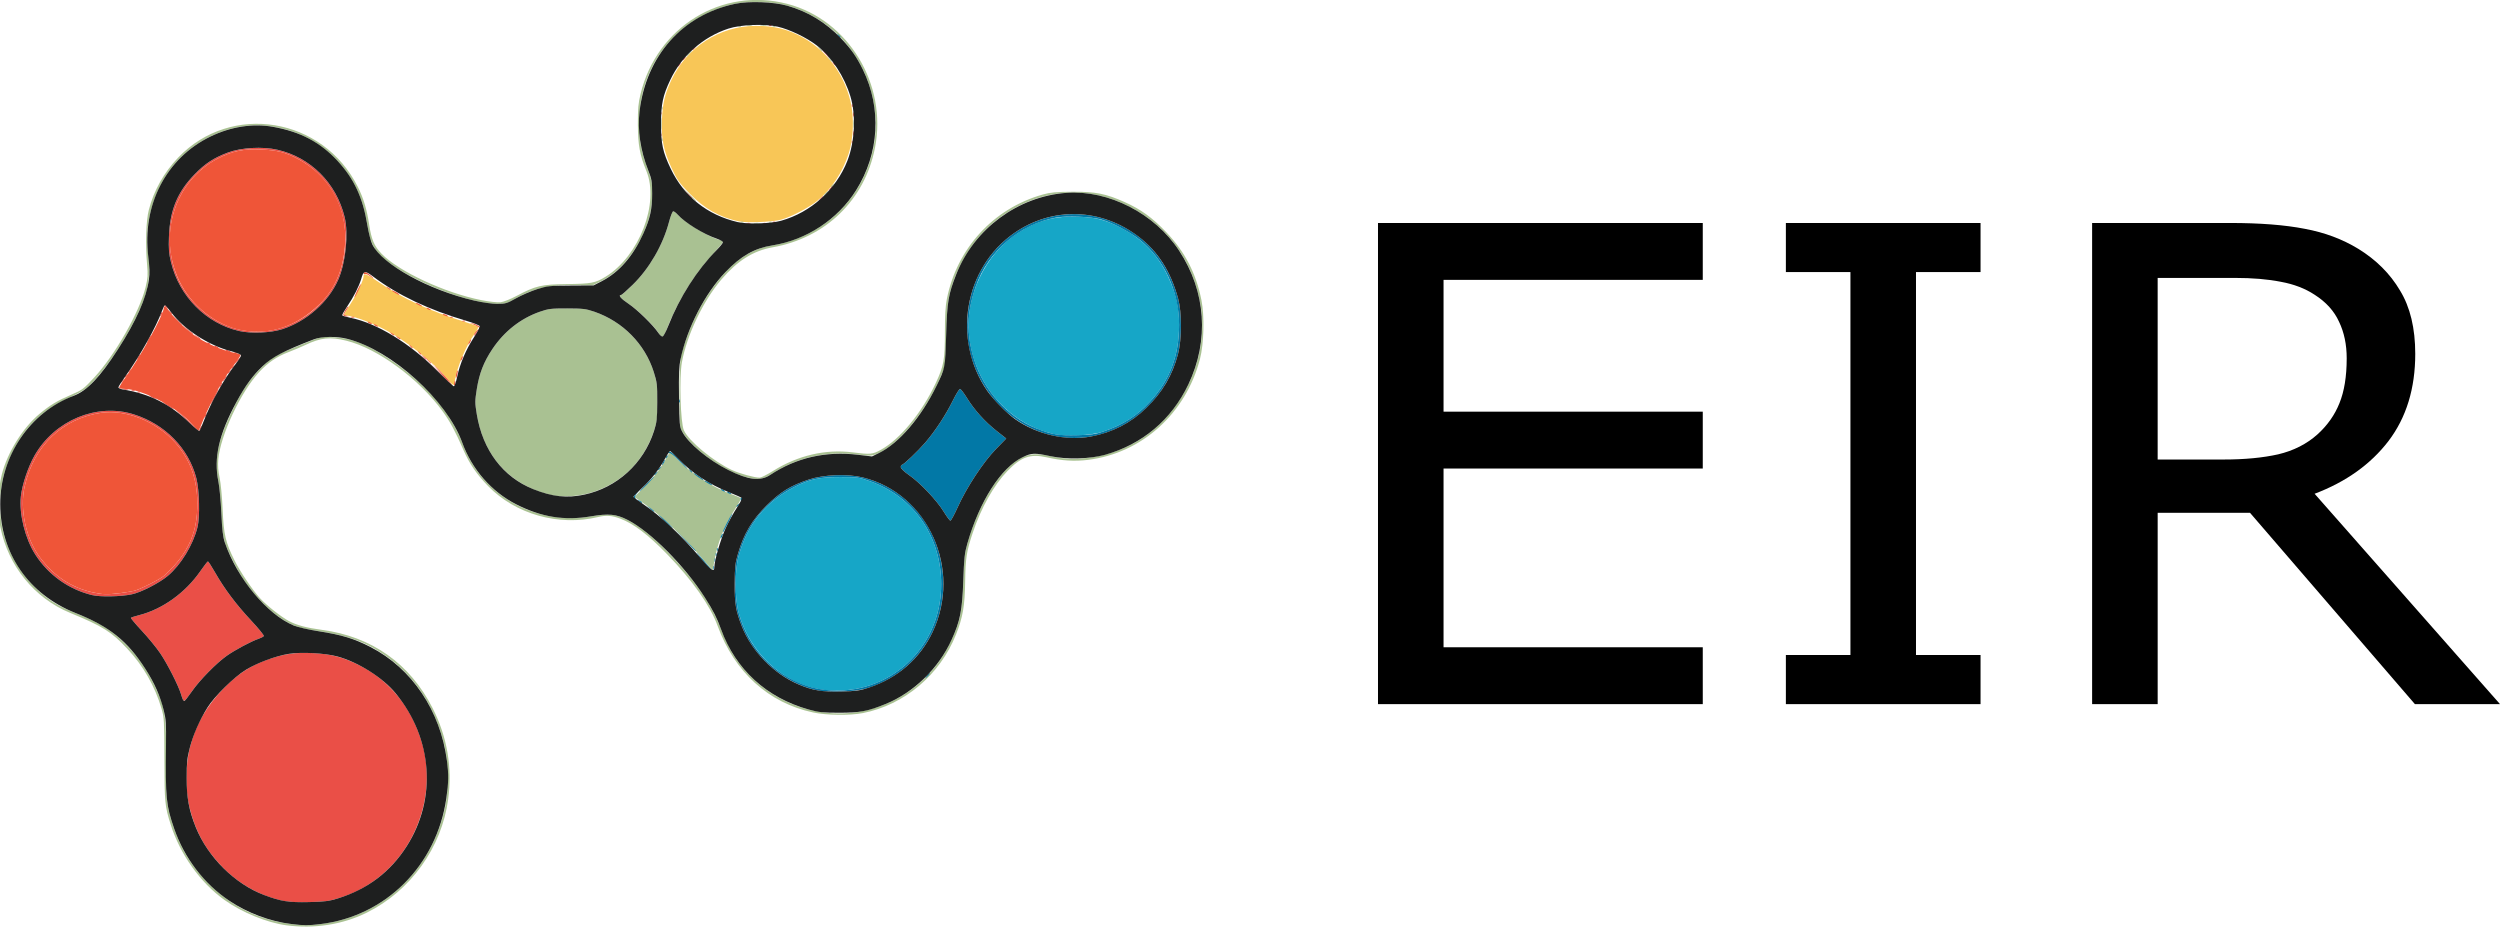 <?xml version="1.0" encoding="UTF-8" standalone="no"?>
<!-- Created with Inkscape (http://www.inkscape.org/) -->

<svg
   width="226.186mm"
   height="83.879mm"
   viewBox="0 0 226.186 83.879"
   version="1.1"
   id="svg1"
   xmlns:xlink="http://www.w3.org/1999/xlink"
   xmlns="http://www.w3.org/2000/svg"
   xmlns:svg="http://www.w3.org/2000/svg">
  <defs
     id="defs1" />
  <g
     id="layer5"
     transform="translate(-0.393,-1.06)"
     style="display:none">
    <rect
       style="fill:#ececec;fill-opacity:1;stroke:#ffffff;stroke-width:0.186;stroke-dasharray:none;stroke-opacity:1"
       id="rect2"
       width="225.047"
       height="83.357"
       x="1.221"
       y="1.466" />
  </g>
  <g
     id="layer1"
     transform="translate(-0.393,-1.06)">
    <g
       id="g30-0"
       transform="matrix(0.221,0,0,0.221,-303.177,-17.105)">
      <path
         style="fill:#f8c657"
         d="m 1556.702,237.21 c -5.252,-6.309 -16.375,-15.144 -24.804,-19.704 -4.961,-2.683 -11.824,-5.354 -15.308,-5.958 -1.173,-0.203 -2.134,-0.459 -2.134,-0.569 0,-0.11 1.339,-2.309 2.976,-4.888 2.576,-4.058 5.056,-9.409 5.056,-10.909 0,-1.334 1.431,-0.739 6.371,2.645 9.614,6.588 20.615,11.666 34.794,16.061 2.899,0.899 5.459,1.818 5.689,2.043 0.23,0.225 -0.409,1.53 -1.421,2.901 -3.34,4.526 -7.109,13.429 -8.065,19.051 -0.182,1.071 -0.475,1.947 -0.652,1.947 -0.176,-1.4e-4 -1.303,-1.18 -2.503,-2.622 z m 119.438,-64.38 c -8.098,-1.764 -14.07,-5.135 -20.185,-11.395 -4.329,-4.432 -5.103,-5.522 -7.38,-10.403 -3.323,-7.124 -4.312,-12.103 -3.962,-19.939 0.302,-6.747 1.187,-10.446 3.864,-16.152 6.3,-13.428 19.744,-22.086 34.402,-22.154 6.145,-0.029 10.402,0.732 15.223,2.721 11.984,4.944 20.751,15.427 23.75,28.401 1.481,6.406 1.154,15.216 -0.785,21.151 -2.532,7.75 -7.063,14.595 -12.746,19.258 -3.44,2.822 -10.767,6.652 -14.899,7.789 -3.543,0.974 -14.1,1.416 -17.281,0.723 z"
         id="path37-6" />
      <path
         style="fill:#a9c192"
         d="m 1490.84,461 c -7.904,-1.057 -18.205,-5.274 -25.327,-10.366 -9.89,-7.073 -18.121,-18.613 -22.014,-30.866 -2.396,-7.54 -2.533,-8.965 -2.581,-26.744 -0.043,-16.011 -0.104,-17.077 -1.191,-20.772 -2.7,-9.184 -7.394,-17.394 -13.998,-24.48 -6.459,-6.931 -10.037,-9.175 -23.355,-14.651 -14.667,-6.031 -25.411,-19.227 -28.594,-35.123 -1.256,-6.27 -1.014,-15.319 0.576,-21.556 2.289,-8.982 8.589,-19.109 15.434,-24.812 4.368,-3.639 7.299,-5.403 13.108,-7.888 4.365,-1.868 4.945,-2.304 9.304,-7.001 8.471,-9.129 18.566,-26.866 20.998,-36.895 0.933,-3.845 1.014,-5.05 0.628,-9.347 -0.75,-8.356 -0.444,-17.894 0.718,-22.395 2.043,-7.912 6.212,-15.34 12.008,-21.4 21.717,-22.702 59.229,-16.587 73.553,11.991 2.332,4.653 3.684,9.152 4.641,15.446 0.933,6.134 2.073,8.814 5.07,11.914 7.016,7.257 25.912,16.048 40.852,19.005 3.144,0.622 6.68,1.019 7.857,0.882 1.177,-0.137 4.129,-1.308 6.559,-2.601 7.826,-4.164 10.142,-4.711 20.52,-4.845 10.179,-0.132 11.771,-0.438 16.038,-3.082 13.719,-8.498 21.994,-30.054 16.592,-43.218 -2.717,-6.62 -3.454,-10.654 -3.487,-19.08 -0.025,-6.408 0.168,-8.607 1.089,-12.399 6.704,-27.603 33.357,-43.963 60.165,-36.928 24.917,6.538 40.95,32.909 35.825,58.924 -4.208,21.36 -20.161,36.86 -41.92,40.729 -7.945,1.413 -14.353,5.445 -20.973,13.196 -7.459,8.733 -14.086,22.619 -16.139,33.814 -1.138,6.205 -0.606,24.794 0.799,27.91 1.967,4.364 12.046,12.702 19.621,16.233 3.053,1.423 9.303,3.147 11.409,3.147 0.574,0 3.074,-1.266 5.556,-2.814 10.14,-6.323 21.447,-8.952 32.475,-7.548 7.244,0.922 8.158,0.838 11.61,-1.066 7.855,-4.331 16.727,-15.119 22.418,-27.26 3.315,-7.072 3.757,-9.511 3.757,-20.739 0,-6.815 0.236,-10.87 0.796,-13.686 4.143,-20.818 19.071,-37.088 39.276,-42.804 3.144,-0.889 5.378,-1.098 12.136,-1.135 9.52,-0.052 13.629,0.762 21.442,4.246 6.553,2.923 11.283,6.351 16.961,12.296 7.666,8.025 12.191,16.753 14.418,27.809 1.32,6.55 1.037,17.877 -0.603,24.147 -5.857,22.396 -23.815,38.551 -45.884,41.277 -5.534,0.683 -10.544,0.37 -16.88,-1.055 -6.713,-1.51 -10.425,-0.2 -16.12,5.69 -5.506,5.695 -10.684,14.935 -14.14,25.232 -2.522,7.516 -2.959,10.327 -3.097,19.946 -0.144,10.001 -0.938,14.595 -3.747,21.671 -6.558,16.522 -21.107,28.804 -38.112,32.172 -5.285,1.047 -14.91,0.927 -20.413,-0.254 -18.27,-3.921 -32.189,-16.557 -39.089,-35.487 -3.019,-8.282 -10.294,-18.607 -20.606,-29.247 -7.732,-7.978 -13.749,-12.554 -19.195,-14.599 -3.491,-1.311 -5.739,-1.478 -9.096,-0.677 -16.17,3.859 -33.809,-1.112 -45.076,-12.702 -4.704,-4.839 -7.609,-9.092 -10.07,-14.739 -3.397,-7.797 -5.419,-11.553 -8.517,-15.822 -9.672,-13.331 -26.57,-25.737 -39.386,-28.915 -6.715,-1.665 -10.498,-1.266 -16.876,1.779 -1.612,0.77 -4.669,2.061 -6.794,2.869 -4.832,1.838 -8.479,4.321 -12.079,8.225 -7.587,8.228 -15.828,25.834 -16.692,35.66 -0.226,2.573 -0.073,4.773 0.526,7.53 0.471,2.17 1.02,7.92 1.24,12.982 0.451,10.399 1.162,13.453 4.872,20.915 2.235,4.496 7.258,11.955 10.352,15.373 2.662,2.942 8.829,7.818 11.944,9.444 3.286,1.716 7.135,2.741 13.489,3.591 20.346,2.724 36.024,13.804 45.288,32.007 5.996,11.782 8.137,24.315 6.383,37.363 -2.664,19.811 -15.386,37.521 -33.347,46.421 -9.81,4.861 -21.478,6.692 -32.904,5.163 z m 13.828,-0.486 c 25.576,-2.995 45.831,-22.075 51.25,-48.276 1.386,-6.7 1.261,-17.95 -0.271,-24.407 -4.059,-17.11 -13.171,-30.368 -26.724,-38.886 -7.061,-4.438 -13.846,-6.704 -25.16,-8.404 -7.809,-1.174 -10.579,-2.141 -15.352,-5.363 -7.464,-5.038 -14.496,-13.399 -19.182,-22.805 -4.148,-8.328 -4.517,-9.813 -4.988,-20.092 -0.229,-4.998 -0.796,-10.957 -1.259,-13.242 -1.726,-8.506 -0.208,-16.477 5.318,-27.925 4.119,-8.533 7.027,-12.988 11.461,-17.558 5.258,-5.418 5.917,-5.783 22.145,-12.258 2.926,-1.167 3.781,-1.275 8.283,-1.046 7.884,0.402 14.676,3.214 24.764,10.251 13.739,9.585 23.598,21.346 28.198,33.64 7.826,20.915 29.807,33.267 52.383,29.437 7.529,-1.277 10.419,-0.954 15.51,1.734 5.381,2.841 11.324,7.834 18.534,15.569 9.392,10.077 15.393,19.038 19.022,28.402 1.071,2.763 2.754,6.517 3.741,8.343 10.47,19.368 33.37,30.11 54.632,25.627 16.158,-3.406 29.279,-13.962 36.201,-29.122 3.642,-7.976 4.352,-11.536 4.801,-24.07 0.344,-9.59 0.553,-11.469 1.733,-15.578 4.733,-16.484 13.44,-30.341 21.883,-34.828 3.333,-1.771 6.954,-1.948 12.627,-0.615 10.868,2.552 24.83,-0.026 35.538,-6.564 18.189,-11.105 28.75,-33.94 25.408,-54.939 -2.924,-18.369 -13.784,-33.234 -30.115,-41.219 -18.319,-8.957 -38.401,-6.399 -54.636,6.959 -8.626,7.097 -15.214,17.834 -18.053,29.423 -0.811,3.31 -1.089,6.688 -1.365,16.618 l -0.347,12.463 -1.609,3.905 c -6.124,14.867 -17.976,29.226 -26.822,32.496 -1.836,0.679 -2.843,0.704 -6.934,0.172 -12.824,-1.666 -24.906,0.91 -35.111,7.486 -4.251,2.739 -6.12,3.007 -11.328,1.622 -9.406,-2.5 -22.523,-12.003 -26.14,-18.938 -0.859,-1.647 -0.948,-3.061 -0.944,-15.06 0,-14.731 0.106,-15.405 3.793,-25.192 4.761,-12.636 13.534,-24.93 21.878,-30.66 3.904,-2.681 7.72,-4.219 12.254,-4.941 8.703,-1.385 17.471,-5.378 24.398,-11.112 12.707,-10.517 19.602,-27.525 17.732,-43.741 -2.376,-20.596 -15.799,-37.117 -34.988,-43.063 -6.371,-1.974 -17.068,-2.335 -23.338,-0.787 -23.026,5.685 -38.228,25.037 -38.198,48.625 0.01,7.241 0.771,11.381 3.445,18.707 1.698,4.653 1.891,5.682 1.897,10.114 0.01,5.886 -1.025,10.498 -3.678,16.42 -4.01,8.948 -10.185,15.965 -17.023,19.343 l -3.819,1.887 -6.73,-0.153 c -10.675,-0.243 -17.234,1.23 -24.858,5.584 -3.27,1.867 -4.049,2.099 -7.05,2.099 -13.017,0 -39.505,-10.961 -48.184,-19.939 -3.135,-3.243 -4.226,-5.811 -5.317,-12.509 -1.742,-10.703 -5.441,-18.688 -11.978,-25.857 -7.31,-8.016 -16.75,-12.89 -27.953,-14.432 -15.522,-2.137 -32.392,5.578 -41.698,19.068 -6.358,9.217 -9.61,22.048 -8.205,32.377 0.859,6.314 0.696,11.419 -0.511,16.012 -2.891,11.003 -15.181,31.161 -23.902,39.203 -1.15,1.06 -4.342,2.929 -7.186,4.205 -11.867,5.328 -19.405,12.783 -24.659,24.385 -5.77,12.741 -5.664,27.532 0.286,39.824 2.568,5.305 5.532,9.472 9.601,13.497 5.399,5.34 9.337,7.811 17.733,11.125 9.314,3.677 14.732,7.208 20.725,13.507 4.161,4.373 7.813,9.768 10.65,15.732 4.444,9.341 4.872,12.119 4.719,30.577 -0.137,16.475 0.102,18.57 3.154,27.608 3.06,9.063 7.636,16.35 14.599,23.246 10.561,10.46 23.399,15.961 39.044,16.731 0.966,0.048 3.79,-0.152 6.275,-0.443 z m 155.784,-150.406 c -6.164,-7.296 -16.516,-17.096 -22.206,-21.023 -2.509,-1.731 -4.661,-3.245 -4.782,-3.363 -0.121,-0.118 1.38,-1.725 3.335,-3.571 3.702,-3.495 7.786,-8.805 9.685,-12.591 0.609,-1.214 1.262,-2.207 1.451,-2.207 0.19,0 1.466,1.197 2.836,2.661 5.349,5.714 14.527,11.676 22.32,14.5 1.795,0.65 3.468,1.368 3.718,1.595 0.257,0.233 -0.643,2.059 -2.069,4.2 -4.469,6.707 -7.464,14.216 -8.709,21.834 -0.315,1.928 -0.646,3.505 -0.736,3.505 -0.09,0 -2.269,-2.493 -4.843,-5.54 z m -61.407,-25.306 c -16.629,-3.952 -27.38,-15.671 -30.231,-32.954 -0.785,-4.759 -0.785,-5.433 0,-10.395 1.016,-6.403 2.829,-11.056 6.375,-16.363 4.85,-7.257 11.563,-12.534 19.446,-15.285 3.515,-1.226 4.632,-1.361 11.184,-1.347 6.449,0.013 7.718,0.167 11.128,1.344 11.658,4.026 20.677,13.177 24.321,24.677 1.341,4.231 1.448,5.155 1.434,12.362 -0.014,7.352 -0.102,8.042 -1.557,12.29 -4.032,11.766 -12.516,20.296 -24.195,24.326 -5.657,1.952 -13.027,2.506 -17.907,1.346 z m 43.965,-66.558 c -2.055,-3.121 -8.332,-9.203 -12.03,-11.655 -3.161,-2.097 -4.452,-3.629 -3.059,-3.629 0.283,0 2.446,-1.919 4.808,-4.265 6.861,-6.814 12.313,-16.294 14.793,-25.725 0.62,-2.356 1.391,-4.284 1.714,-4.284 0.323,0 1.134,0.61 1.804,1.354 3.006,3.345 12.723,9.206 17.156,10.347 0.759,0.195 1.381,0.589 1.381,0.874 0,0.285 -2.153,2.861 -4.784,5.723 -7.187,7.819 -14.068,19.158 -18.282,30.127 -0.631,1.642 -1.403,2.984 -1.716,2.982 -0.313,-0.002 -1.116,-0.834 -1.784,-1.849 z m 39.249,-44.738 c 0.763,-0.119 1.893,-0.116 2.51,0.007 0.618,0.123 -0.01,0.221 -1.387,0.217 -1.381,-0.004 -1.886,-0.105 -1.123,-0.224 z m -5.247,-0.501 c 0.362,-0.15 0.795,-0.132 0.962,0.041 0.167,0.173 -0.13,0.295 -0.659,0.273 -0.585,-0.025 -0.704,-0.148 -0.303,-0.314 z m 11.546,0 c 0.362,-0.15 0.795,-0.132 0.962,0.041 0.167,0.173 -0.13,0.295 -0.659,0.273 -0.585,-0.025 -0.704,-0.148 -0.303,-0.314 z m -33.305,-11.719 -2.996,-3.246 3.138,3.1 c 1.726,1.705 3.138,3.165 3.138,3.246 0,0.384 -0.495,-0.085 -3.279,-3.1 z m 56.24,0.13 c 0.5,-0.571 1.022,-1.039 1.16,-1.039 0.138,0 -0.158,0.467 -0.658,1.039 -0.5,0.571 -1.022,1.039 -1.16,1.039 -0.138,0 0.158,-0.467 0.658,-1.039 z m 2.259,-2.793 c 0,-0.108 0.395,-0.517 0.878,-0.909 0.796,-0.646 0.814,-0.628 0.19,0.196 -0.656,0.865 -1.068,1.14 -1.068,0.713 z m -69.237,-19.321 c 0.024,-0.605 0.143,-0.728 0.303,-0.314 0.145,0.375 0.127,0.823 -0.04,0.995 -0.167,0.173 -0.285,-0.134 -0.264,-0.682 z m -0.373,-6.448 c 0,-2.142 0.089,-3.018 0.197,-1.947 0.108,1.071 0.108,2.824 0,3.895 -0.108,1.071 -0.197,0.195 -0.197,-1.947 z m 78.797,0 c 0,-1.571 0.094,-2.214 0.209,-1.428 0.115,0.785 0.115,2.071 0,2.856 -0.115,0.785 -0.209,0.143 -0.209,-1.428 z m -78.424,-6.534 c 0.024,-0.605 0.143,-0.728 0.303,-0.314 0.145,0.375 0.127,0.823 -0.04,0.995 -0.167,0.173 -0.285,-0.134 -0.264,-0.682 z m 68.436,-20.08 -0.956,-1.168 1.13,0.989 c 1.061,0.93 1.358,1.348 0.956,1.348 -0.095,0 -0.604,-0.526 -1.129,-1.168 z m -57.432,-2.207 c 0.648,-0.714 1.292,-1.298 1.43,-1.298 0.138,0 -0.28,0.584 -0.928,1.298 -0.648,0.714 -1.292,1.298 -1.43,1.298 -0.138,0 0.28,-0.584 0.928,-1.298 z m 53.416,-1.947 -0.956,-1.168 1.129,0.989 c 1.062,0.93 1.358,1.348 0.956,1.348 -0.095,0 -0.604,-0.526 -1.129,-1.168 z m -32.928,-9.053 c 0.362,-0.15 0.795,-0.132 0.962,0.041 0.167,0.173 -0.13,0.295 -0.659,0.273 -0.585,-0.025 -0.704,-0.148 -0.303,-0.314 z m 14.056,0 c 0.362,-0.15 0.795,-0.132 0.962,0.041 0.167,0.173 -0.13,0.295 -0.659,0.273 -0.585,-0.025 -0.704,-0.148 -0.303,-0.314 z m -10.568,-0.532 c 0.625,-0.124 1.528,-0.119 2.008,0.01 0.48,0.13 -0.031,0.232 -1.135,0.226 -1.105,-0.006 -1.497,-0.112 -0.873,-0.236 z m 5.516,7.93e-4 c 0.621,-0.124 1.638,-0.124 2.259,0 0.621,0.124 0.113,0.225 -1.129,0.225 -1.242,0 -1.751,-0.101 -1.129,-0.225 z"
         id="path36-4" />
      <path
         style="fill:#16a6c7"
         d="m 1709.354,364.405 c -15.645,-2.696 -28.86,-15.126 -33.342,-31.36 -1.621,-5.873 -1.635,-17.342 -0.027,-23.19 3.537,-12.866 10.985,-22.161 22.562,-28.155 6.41,-3.32 10.385,-4.199 18.971,-4.197 7.201,0.002 7.738,0.076 12.299,1.704 17.904,6.389 29.116,22.648 29.116,42.222 0,21.181 -14.202,38.736 -34.568,42.73 -4.498,0.882 -10.729,0.984 -15.011,0.246 z m 95.436,-104.576 c -8.672,-2.057 -16.213,-6.493 -22.368,-13.157 -6.577,-7.121 -10.783,-16.325 -12.005,-26.27 -2.018,-16.428 6.295,-34.144 20.203,-43.056 7.703,-4.936 15.335,-6.909 24.863,-6.43 7.096,0.357 10.464,1.228 16.493,4.265 9.22,4.645 15.589,11.145 19.838,20.249 3.287,7.042 4.51,12.411 4.51,19.798 0,12.555 -3.836,22.666 -11.918,31.417 -5.44,5.891 -11.043,9.465 -19.207,12.254 -4.744,1.621 -15.44,2.108 -20.408,0.929 z"
         id="path35-7" />
      <path
         style="fill:#ea4f47"
         d="m 1489.356,450.955 c -9.385,-2.051 -17.834,-6.767 -24.663,-13.765 -7.022,-7.196 -11.19,-14.801 -13.588,-24.792 -1.636,-6.816 -1.543,-17.265 0.213,-24.063 2.44,-9.445 6.8,-17.088 13.916,-24.391 5.694,-5.844 10.878,-9.229 17.967,-11.732 6.641,-2.345 11.189,-2.998 18.455,-2.651 7.515,0.359 12.482,1.663 19.145,5.025 12.724,6.421 21.708,17.765 25.821,32.607 5.678,20.489 -2.835,43.871 -20.368,55.944 -4.698,3.235 -8.412,5.014 -14.307,6.852 -3.58,1.116 -5.48,1.359 -11.797,1.505 -5.072,0.117 -8.595,-0.059 -10.793,-0.539 z m -40.818,-82.208 c -0.118,-0.214 -0.502,-1.324 -0.853,-2.467 -1.106,-3.601 -5.53,-12.3 -8.451,-16.618 -1.546,-2.285 -4.943,-6.435 -7.548,-9.222 -2.606,-2.787 -4.619,-5.19 -4.474,-5.34 0.145,-0.15 1.706,-0.644 3.468,-1.098 9.507,-2.447 18.849,-9.177 24.939,-17.965 1.534,-2.214 2.938,-4.025 3.121,-4.025 0.183,0 1.515,2.068 2.962,4.596 3.862,6.749 8.626,13.089 14.771,19.656 2.994,3.2 5.307,6.045 5.14,6.324 -0.166,0.278 -1.146,0.789 -2.178,1.135 -2.861,0.96 -9.553,4.531 -12.919,6.894 -4.259,2.99 -11.172,10.038 -14.34,14.621 -2.609,3.774 -3.184,4.329 -3.638,3.507 z m -37.244,-42.935 c -9.526,-2.317 -17.868,-8.266 -23.179,-16.53 -4.232,-6.585 -6.748,-16.7 -5.956,-23.942 0.514,-4.697 2.961,-12.009 5.541,-16.557 8.239,-14.523 25.658,-21.759 40.768,-16.938 12.793,4.082 22.365,13.884 25.542,26.155 1.249,4.825 1.511,15.845 0.474,19.993 -1.825,7.302 -6.848,15.526 -12.214,19.995 -3.49,2.907 -10.919,6.713 -14.643,7.503 -4.603,0.976 -12.966,1.14 -16.332,0.322 z m 11.81,-0.834 c 2.34,-0.296 5.045,-0.783 6.011,-1.082 2.632,-0.816 10.12,-4.635 11.506,-5.868 8.617,-7.668 12.842,-15.506 13.601,-25.228 1.001,-12.817 -2.221,-22.669 -10.02,-30.639 -7.793,-7.963 -19.505,-12.368 -29.16,-10.967 -15.951,2.316 -27.627,13.559 -31.342,30.181 -2.087,9.338 0.565,21.491 6.356,29.124 5.844,7.703 12.716,12.23 21.588,14.223 3.95,0.887 6.086,0.935 11.46,0.256 z m 32.156,-66.971 c 0.732,-1.59 0.964,-1.884 0.964,-1.224 0,0.279 -0.351,0.96 -0.781,1.515 -0.736,0.95 -0.747,0.934 -0.183,-0.29 z m -3.805,-2.484 c -1.381,-1.354 -3.414,-3.239 -4.518,-4.188 -1.738,-1.494 -1.776,-1.566 -0.282,-0.537 1.742,1.199 8.026,7.167 7.561,7.18 -0.138,0.004 -1.381,-1.101 -2.761,-2.455 z m 5.788,-2.449 c 0,-0.286 0.219,-0.87 0.487,-1.298 0.268,-0.428 0.487,-0.545 0.487,-0.26 0,0.286 -0.219,0.87 -0.487,1.298 -0.268,0.428 -0.487,0.545 -0.487,0.26 z m -14.704,-4.608 c -2.411,-1.534 -3.085,-2.258 -1.125,-1.21 1.573,0.842 3.696,2.409 3.263,2.41 -0.138,1.7e-4 -1.1,-0.54 -2.138,-1.2 z m 18.704,-3.96 c 0.836,-1.714 1.633,-3.116 1.772,-3.116 0.138,0 -0.433,1.402 -1.27,3.116 -0.836,1.714 -1.633,3.116 -1.772,3.116 -0.138,0 0.433,-1.402 1.27,-3.116 z m -25.602,0.26 c -0.69,-0.408 -1.029,-0.742 -0.753,-0.742 0.276,0 1.067,0.334 1.757,0.742 0.69,0.408 1.029,0.742 0.753,0.742 -0.276,0 -1.067,-0.334 -1.757,-0.742 z m -5.616,-2.172 c 0.362,-0.15 0.795,-0.132 0.962,0.041 0.167,0.173 -0.13,0.295 -0.659,0.273 -0.585,-0.025 -0.704,-0.148 -0.303,-0.314 z m -2.541,-0.508 c 0.345,-0.144 0.91,-0.144 1.255,0 0.345,0.144 0.063,0.262 -0.627,0.262 -0.69,0 -0.973,-0.118 -0.627,-0.262 z m -3.263,-0.533 c 0.483,-0.131 1.274,-0.131 1.757,0 0.483,0.131 0.088,0.237 -0.878,0.237 -0.966,0 -1.362,-0.107 -0.879,-0.237 z m 39.533,-1.719 c 0.296,-0.571 0.65,-1.039 0.788,-1.039 0.138,0 0.01,0.467 -0.286,1.039 -0.295,0.571 -0.65,1.039 -0.788,1.039 -0.138,0 -0.01,-0.467 0.286,-1.039 z m -40.663,-1.235 c 0,-0.108 0.395,-0.517 0.878,-0.909 0.796,-0.646 0.814,-0.628 0.19,0.196 -0.656,0.865 -1.068,1.14 -1.068,0.713 z m 42.154,-1.333 c 0.287,-0.555 0.77,-1.168 1.074,-1.362 0.303,-0.194 0.163,0.26 -0.311,1.01 -1.005,1.586 -1.525,1.827 -0.762,0.353 z m 88.104,-2.755 -3.501,-3.765 3.639,3.621 c 2.002,1.992 3.64,3.686 3.64,3.765 0,0.381 -0.527,-0.124 -3.779,-3.621 z m -128.751,2.011 c 0,-0.108 0.395,-0.517 0.879,-0.909 0.796,-0.646 0.814,-0.628 0.19,0.196 -0.656,0.865 -1.068,1.14 -1.068,0.713 z m 42.169,-1.558 c 0,-0.108 0.395,-0.517 0.878,-0.909 0.796,-0.646 0.814,-0.628 0.19,0.196 -0.656,0.865 -1.068,1.14 -1.068,0.713 z m -40.663,-0.519 c 0,-0.108 0.395,-0.517 0.878,-0.909 0.796,-0.646 0.814,-0.628 0.19,0.196 -0.656,0.865 -1.068,1.14 -1.068,0.713 z m 42.169,-1.558 c 0,-0.108 0.395,-0.517 0.878,-0.909 0.796,-0.646 0.814,-0.628 0.19,0.196 -0.656,0.865 -1.068,1.14 -1.068,0.713 z m 2.51,-3.179 c 0.648,-0.714 1.292,-1.298 1.43,-1.298 0.138,0 -0.28,0.584 -0.928,1.298 -0.648,0.714 -1.292,1.298 -1.43,1.298 -0.138,0 0.28,-0.584 0.928,-1.298 z m -40.663,-1.298 c 0.295,-0.571 0.65,-1.039 0.788,-1.039 0.138,0 0.01,0.467 -0.286,1.039 -0.295,0.571 -0.65,1.039 -0.788,1.039 -0.138,0 -0.01,-0.467 0.286,-1.039 z m 116.669,-0.13 -0.956,-1.168 1.129,0.989 c 0.621,0.544 1.13,1.07 1.13,1.168 0,0.416 -0.404,0.109 -1.303,-0.989 z m -77.104,-1.783 c 0.362,-0.15 0.795,-0.132 0.962,0.041 0.167,0.173 -0.13,0.295 -0.659,0.273 -0.585,-0.025 -0.704,-0.148 -0.303,-0.314 z m -3.42,-0.684 c -0.918,-0.613 -0.125,-0.613 1.255,0 0.662,0.294 0.748,0.456 0.251,0.475 -0.414,0.016 -1.092,-0.198 -1.506,-0.475 z m -4.518,-1.558 c -0.414,-0.277 -0.527,-0.503 -0.251,-0.503 0.276,0 0.841,0.227 1.255,0.503 0.414,0.277 0.527,0.503 0.251,0.503 -0.276,0 -0.841,-0.227 -1.255,-0.503 z m -3.26,-1.552 c -0.176,-0.294 0.026,-0.381 0.472,-0.204 0.87,0.345 1.029,0.717 0.307,0.717 -0.26,0 -0.61,-0.231 -0.779,-0.513 z m -24.1,-1.564 c 0.428,-0.857 0.892,-1.558 1.03,-1.558 0.138,0 -0.099,0.701 -0.528,1.558 -0.428,0.857 -0.892,1.558 -1.03,1.558 -0.138,0 0.099,-0.701 0.528,-1.558 z m 19.759,-1.069 -1.185,-1.069 1.381,0.869 c 0.759,0.478 1.381,0.959 1.381,1.069 0,0.405 -0.419,0.174 -1.576,-0.869 z m 113.523,-0.685 c 0,-0.108 0.395,-0.517 0.878,-0.909 0.796,-0.646 0.814,-0.628 0.19,0.196 -0.656,0.865 -1.068,1.14 -1.068,0.713 z m -117.26,-2.178 -1.966,-1.855 2.134,1.682 c 1.95,1.537 2.425,2.028 1.966,2.028 -0.092,0 -1.052,-0.835 -2.134,-1.855 z m 21.126,0.51 c -13.575,-3.13 -24.545,-14.213 -27.925,-28.215 -0.878,-3.637 -1.016,-5.431 -0.818,-10.646 0.403,-10.623 3.469,-18.036 10.433,-25.222 4.335,-4.474 7.893,-6.808 13.709,-8.996 5.412,-2.036 14.172,-2.527 20.249,-1.136 13.586,3.11 24.088,13.608 27.515,27.504 1.677,6.801 0.459,18.789 -2.613,25.726 -4.066,9.181 -12.985,17.043 -22.98,20.256 -4.687,1.507 -12.746,1.841 -17.57,0.729 z m 13.934,-0.432 c 11.879,-2.351 22.749,-11.502 26.881,-22.63 7.013,-18.887 -0.067,-38.709 -16.971,-47.516 -5.013,-2.612 -8.215,-3.421 -14.808,-3.741 -7.124,-0.346 -11.961,0.664 -17.875,3.734 -11.996,6.228 -19.494,18.837 -19.517,32.819 -0.016,10.07 3.2,18.749 9.556,25.79 8.807,9.755 20.657,13.934 32.734,11.544 z m -39.56,-4.065 -1.984,-2.207 2.134,2.053 c 1.984,1.909 2.364,2.361 1.984,2.361 -0.082,0 -1.042,-0.993 -2.134,-2.207 z m -6.738,-1.688 c 0,-0.286 0.219,-0.87 0.487,-1.298 0.268,-0.428 0.487,-0.545 0.487,-0.26 0,0.286 -0.219,0.87 -0.487,1.298 -0.268,0.428 -0.487,0.545 -0.487,0.26 z m 3.937,-1.688 c -0.624,-0.824 -0.607,-0.842 0.19,-0.196 0.836,0.678 1.102,1.105 0.689,1.105 -0.104,0 -0.5,-0.409 -0.879,-0.909 z m -1.663,-1.964 c -0.536,-0.419 -0.733,-0.762 -0.438,-0.762 0.295,0 0.818,0.351 1.161,0.779 0.782,0.974 0.536,0.969 -0.724,-0.017 z m 237.805,-34.357 c 0.488,-0.132 1.166,-0.123 1.506,0.019 0.34,0.142 -0.06,0.25 -0.888,0.239 -0.828,-0.011 -1.106,-0.127 -0.618,-0.259 z m 6.768,0.016 c 0.345,-0.144 0.91,-0.144 1.255,0 0.345,0.144 0.063,0.262 -0.627,0.262 -0.69,0 -0.973,-0.118 -0.627,-0.262 z m 4.048,-0.53 c 0.362,-0.15 0.795,-0.132 0.962,0.041 0.167,0.173 -0.13,0.295 -0.659,0.273 -0.585,-0.025 -0.704,-0.148 -0.303,-0.314 z m 19.421,-9.512 c 0.5,-0.571 1.022,-1.039 1.16,-1.039 0.138,0 -0.158,0.467 -0.658,1.039 -0.5,0.571 -1.022,1.039 -1.16,1.039 -0.138,0 0.158,-0.467 0.658,-1.039 z m -54.248,-1.688 -1.474,-1.688 1.632,1.525 c 0.897,0.839 1.631,1.598 1.631,1.688 0,0.401 -0.414,0.048 -1.789,-1.525 z m 58.264,-2.467 c 0.5,-0.571 1.022,-1.039 1.16,-1.039 0.138,0 -0.158,0.467 -0.658,1.039 -0.5,0.571 -1.022,1.039 -1.16,1.039 -0.138,0 0.158,-0.467 0.658,-1.039 z m 8.825,-18.998 c 0.024,-0.605 0.143,-0.728 0.303,-0.314 0.145,0.375 0.127,0.823 -0.04,0.995 -0.167,0.173 -0.285,-0.134 -0.264,-0.682 z m -78.313,-3.116 c 0.024,-0.605 0.143,-0.728 0.303,-0.314 0.145,0.375 0.127,0.823 -0.04,0.995 -0.167,0.173 -0.285,-0.134 -0.264,-0.682 z m 78.873,-0.476 c 0.01,-0.857 0.123,-1.145 0.25,-0.639 0.127,0.505 0.119,1.206 -0.019,1.558 -0.138,0.352 -0.242,-0.062 -0.232,-0.919 z m 0,-7.789 c 0.01,-0.857 0.123,-1.145 0.25,-0.639 0.127,0.505 0.119,1.206 -0.019,1.558 -0.138,0.352 -0.242,-0.062 -0.232,-0.919 z m -78.873,-0.563 c 0.024,-0.605 0.143,-0.728 0.303,-0.314 0.145,0.375 0.127,0.823 -0.04,0.995 -0.167,0.173 -0.285,-0.134 -0.264,-0.682 z m 78.313,-3.116 c 0.024,-0.605 0.143,-0.728 0.303,-0.314 0.145,0.375 0.127,0.823 -0.04,0.995 -0.167,0.173 -0.285,-0.134 -0.264,-0.682 z m -71.325,-15.991 c 0,-0.108 0.395,-0.517 0.878,-0.909 0.796,-0.646 0.814,-0.628 0.19,0.196 -0.656,0.865 -1.068,1.14 -1.068,0.713 z m 63.691,-1.232 c -0.624,-0.824 -0.607,-0.842 0.19,-0.196 0.836,0.678 1.102,1.105 0.689,1.105 -0.104,0 -0.5,-0.409 -0.879,-0.909 z m -61.683,-1.364 c 0,-0.108 0.395,-0.517 0.878,-0.909 0.796,-0.646 0.814,-0.628 0.19,0.196 -0.656,0.865 -1.068,1.14 -1.068,0.713 z m 58.206,-2.79 -1.73,-1.947 1.883,1.79 c 1.752,1.666 2.113,2.105 1.73,2.105 -0.084,0 -0.931,-0.876 -1.883,-1.947 z m -54.19,-1.364 c 0,-0.108 0.395,-0.517 0.878,-0.909 0.796,-0.646 0.814,-0.628 0.19,0.196 -0.656,0.865 -1.068,1.14 -1.068,0.713 z m 31.532,-10.025 c 0.362,-0.15 0.795,-0.132 0.962,0.041 0.167,0.173 -0.13,0.295 -0.659,0.273 -0.585,-0.025 -0.704,-0.148 -0.303,-0.314 z"
         id="path34-8" />
      <path
         style="fill:#ef5538"
         d="m 1411.644,324.722 c -8.872,-1.993 -15.744,-6.52 -21.588,-14.223 -5.791,-7.633 -8.443,-19.786 -6.356,-29.124 3.715,-16.622 15.391,-27.866 31.342,-30.181 9.654,-1.401 21.367,3.004 29.16,10.967 7.798,7.969 11.021,17.822 10.02,30.639 -0.759,9.722 -4.985,17.56 -13.601,25.228 -1.385,1.233 -8.873,5.052 -11.506,5.868 -2.202,0.683 -9.601,1.633 -12.286,1.578 -1.112,-0.023 -3.445,-0.361 -5.185,-0.752 z m 40.848,-68.612 c -5.995,-7.037 -20.712,-14.721 -28.197,-14.721 -0.906,0 -1.755,-0.18 -1.886,-0.4 -0.132,-0.22 1.114,-2.265 2.768,-4.544 5.731,-7.895 15.484,-25.6 15.484,-28.108 0,-1.325 0.92,-0.699 2.736,1.858 1.722,2.427 5.4,5.955 9.338,8.958 4.109,3.133 12.166,6.689 16.947,7.48 1.169,0.193 2.241,0.544 2.381,0.78 0.141,0.235 -0.895,1.899 -2.302,3.697 -1.407,1.798 -3.454,4.671 -4.548,6.384 -2.284,3.576 -7.29,13.647 -8.97,18.046 -0.627,1.642 -1.284,2.964 -1.459,2.937 -0.175,-0.027 -1.207,-1.092 -2.292,-2.367 z m 107.056,-17.149 c 0.214,-1.087 0.34,-1.217 0.487,-0.504 0.109,0.53 -0.022,1.191 -0.289,1.467 -0.314,0.325 -0.384,-0.016 -0.198,-0.964 z m -5.154,-3.706 c -3.614,-4.091 -3.693,-4.221 -0.84,-1.397 2.67,2.644 5.527,6.047 4.987,5.94 -0.088,-0.017 -1.954,-2.062 -4.146,-4.544 z m 5.829,1.2 c -0.01,-0.571 0.179,-1.506 0.417,-2.077 0.55,-1.323 0.55,0.042 0,1.818 -0.323,1.044 -0.405,1.095 -0.417,0.26 z m -11.914,-7.14 -1.474,-1.688 1.632,1.525 c 0.897,0.839 1.631,1.598 1.631,1.688 0,0.401 -0.414,0.048 -1.789,-1.525 z m 13.852,0.389 c 0,-0.286 0.219,-0.87 0.487,-1.298 0.268,-0.428 0.487,-0.545 0.487,-0.26 0,0.286 -0.219,0.87 -0.487,1.298 -0.268,0.428 -0.487,0.545 -0.487,0.26 z m -17.148,-3.246 c -0.624,-0.824 -0.607,-0.842 0.19,-0.196 0.483,0.392 0.878,0.801 0.878,0.909 0,0.427 -0.412,0.152 -1.068,-0.713 z m -3.514,-2.596 c -0.624,-0.824 -0.607,-0.842 0.19,-0.196 0.836,0.678 1.102,1.105 0.689,1.105 -0.104,0 -0.499,-0.409 -0.878,-0.909 z m 24.16,-1.688 c 0.295,-0.571 0.65,-1.039 0.788,-1.039 0.138,0 0.01,0.467 -0.286,1.039 -0.296,0.571 -0.65,1.039 -0.788,1.039 -0.138,0 -0.01,-0.467 0.286,-1.039 z m -29.397,-1.846 c -0.936,-0.776 -0.93,-0.785 0.155,-0.241 0.621,0.311 1.129,0.675 1.129,0.808 0,0.397 -0.26,0.283 -1.284,-0.566 z m -2.51,-1.558 c -0.936,-0.776 -0.93,-0.785 0.155,-0.241 0.621,0.311 1.129,0.675 1.129,0.808 0,0.397 -0.26,0.283 -1.285,-0.566 z m 34.668,-0.75 c 0.5,-0.571 1.022,-1.039 1.16,-1.039 0.138,0 -0.158,0.467 -0.658,1.039 -0.5,0.571 -1.022,1.039 -1.16,1.039 -0.138,0 0.158,-0.467 0.658,-1.039 z m -95.515,-0.577 c -10.621,-1.83 -21.054,-10.017 -25.978,-20.385 -8.816,-18.565 -1.79,-40.815 15.768,-49.929 5.913,-3.07 10.75,-4.08 17.875,-3.734 6.594,0.321 9.796,1.13 14.808,3.741 12.201,6.357 19.579,18.431 19.579,32.042 0,11.381 -3.575,20.81 -10.42,27.483 -9.369,9.134 -20.055,12.777 -31.631,10.782 z m 96.567,-1.37 c -0.204,-0.214 -1.089,-0.684 -1.966,-1.043 l -1.595,-0.654 1.506,0.299 c 1.254,0.249 3.58,1.788 2.701,1.788 -0.151,0 -0.442,-0.175 -0.646,-0.389 z m -42.467,-0.649 c -0.414,-0.277 -0.527,-0.503 -0.251,-0.503 0.276,0 0.841,0.227 1.255,0.503 0.414,0.277 0.527,0.503 0.251,0.503 -0.276,0 -0.841,-0.227 -1.255,-0.503 z m -2.51,-1.039 c -0.414,-0.277 -0.527,-0.503 -0.251,-0.503 0.276,0 0.841,0.227 1.255,0.503 0.414,0.277 0.527,0.503 0.251,0.503 -0.276,0 -0.841,-0.227 -1.255,-0.503 z m 38.56,-0.874 c 0.362,-0.15 0.795,-0.132 0.962,0.041 0.167,0.173 -0.13,0.295 -0.659,0.273 -0.585,-0.025 -0.704,-0.148 -0.303,-0.314 z m -45.714,-1.547 c 0.345,-0.144 0.91,-0.144 1.255,0 0.345,0.144 0.063,0.262 -0.627,0.262 -0.69,0 -0.973,-0.118 -0.627,-0.262 z m 40.694,-0.011 c 0.362,-0.15 0.795,-0.132 0.962,0.041 0.167,0.173 -0.13,0.295 -0.659,0.273 -0.585,-0.025 -0.704,-0.148 -0.303,-0.314 z m -43.834,-0.687 c -0.289,-0.484 1.513,-3.632 2.079,-3.632 0.138,0 -0.216,0.679 -0.787,1.508 -1.298,1.885 -1.293,2.004 0.091,2.28 1.129,0.225 1.129,0.225 0.03,0.296 -0.605,0.039 -1.24,-0.165 -1.412,-0.452 z m 41.167,0.004 c -0.662,-0.294 -0.748,-0.456 -0.251,-0.475 0.414,-0.016 1.092,0.198 1.506,0.475 0.918,0.613 0.125,0.613 -1.255,0 z m -6.777,-2.596 c -0.414,-0.277 -0.527,-0.503 -0.251,-0.503 0.276,0 0.841,0.227 1.255,0.503 0.414,0.277 0.527,0.503 0.251,0.503 -0.276,0 -0.841,-0.227 -1.255,-0.503 z m -4.016,-1.818 c -0.69,-0.408 -1.029,-0.742 -0.753,-0.742 0.276,0 1.067,0.334 1.757,0.742 0.69,0.408 1.029,0.742 0.753,0.742 -0.276,0 -1.067,-0.334 -1.757,-0.742 z m -24.746,-5.698 c 0.741,-1.563 1.431,-2.755 1.534,-2.648 0.226,0.233 -2.307,5.49 -2.644,5.49 -0.13,0 0.369,-1.279 1.11,-2.842 z m 15.585,0.987 c -1.877,-1.053 -1.762,-1.492 0.126,-0.482 0.828,0.443 1.506,0.916 1.506,1.052 0,0.334 -0.054,0.315 -1.631,-0.57 z m -3.167,-2.068 c -0.936,-0.776 -0.93,-0.785 0.155,-0.241 0.621,0.311 1.129,0.675 1.129,0.808 0,0.397 -0.26,0.283 -1.285,-0.566 z m -7.25,-4.907 c -0.69,-0.56 -1.537,-0.912 -1.883,-0.784 -0.345,0.129 -0.627,0.008 -0.627,-0.269 0,-0.88 1.206,-0.539 2.761,0.779 1.783,1.512 1.567,1.748 -0.251,0.273 z"
         id="path33-4" />
      <path
         style="fill:#0278a6"
         d="m 1441.745,388.35 c 0,-0.714 0.114,-1.006 0.253,-0.649 0.139,0.357 0.139,0.941 0,1.298 -0.139,0.357 -0.253,0.065 -0.253,-0.649 z m 265.733,-23.68 c -13.194,-3.036 -25.229,-13.445 -30.167,-26.091 -2.498,-6.398 -2.969,-9.213 -2.921,-17.478 0.04,-6.874 0.203,-8.327 1.387,-12.363 2.366,-8.066 5.733,-13.713 11.69,-19.605 5.602,-5.541 9.818,-8.137 17.25,-10.62 6.09,-2.035 15.869,-2.407 22.193,-0.844 16.899,4.176 29.473,18.284 32.315,36.26 2.99,18.913 -5.748,37.376 -21.916,46.307 -6.596,3.643 -11.224,4.859 -19.289,5.065 -5.074,0.13 -8.005,-0.045 -10.542,-0.629 z m 16.887,-0.512 c 20.366,-3.994 34.568,-21.549 34.568,-42.73 0,-19.573 -11.212,-35.832 -29.116,-42.222 -4.561,-1.628 -5.098,-1.702 -12.299,-1.704 -8.586,-0.002 -12.561,0.877 -18.971,4.197 -11.577,5.995 -19.025,15.289 -22.562,28.155 -1.608,5.848 -1.594,17.317 0.027,23.19 3.931,14.239 13.967,25.094 27.569,29.817 6.341,2.202 13.795,2.667 20.784,1.296 z m 28.795,-5.408 c 0.5,-0.571 1.022,-1.039 1.16,-1.039 0.138,0 -0.158,0.467 -0.658,1.039 -0.5,0.571 -1.022,1.039 -1.16,1.039 -0.138,0 0.158,-0.467 0.658,-1.039 z m -91.616,-46.737 c -1.714,-1.999 -3.002,-3.635 -2.864,-3.635 0.138,0 1.653,1.636 3.366,3.635 1.714,1.999 3.002,3.635 2.865,3.635 -0.138,0 -1.653,-1.636 -3.366,-3.635 z m 4.095,2.596 c 0,-0.714 0.114,-1.006 0.253,-0.649 0.139,0.357 0.139,0.941 0,1.298 -0.139,0.357 -0.253,0.065 -0.253,-0.649 z m 0.502,-3.116 c 0,-0.714 0.114,-1.006 0.253,-0.649 0.139,0.357 0.139,0.941 0,1.298 -0.139,0.357 -0.253,0.065 -0.253,-0.649 z m 0.462,-2.38 c 0.024,-0.605 0.143,-0.728 0.303,-0.314 0.145,0.375 0.127,0.823 -0.04,0.995 -0.167,0.173 -0.285,-0.134 -0.264,-0.682 z m -12.601,-5.799 -4.256,-4.544 4.393,4.403 c 2.416,2.421 4.393,4.466 4.393,4.544 0,0.378 -0.576,-0.182 -4.529,-4.403 z m 13.103,3.722 c 0.024,-0.605 0.143,-0.728 0.303,-0.314 0.145,0.375 0.127,0.823 -0.04,0.995 -0.167,0.173 -0.285,-0.134 -0.264,-0.682 z m 1.482,-4.63 c 0,-0.286 0.219,-0.87 0.487,-1.298 0.268,-0.428 0.487,-0.545 0.487,-0.26 0,0.286 -0.219,0.87 -0.487,1.298 -0.268,0.428 -0.487,0.545 -0.487,0.26 z m 0.989,-2.525 c 0,-0.584 2.86,-6.211 3.732,-7.342 0.44,-0.571 -0.144,0.831 -1.298,3.116 -2.264,4.48 -2.433,4.774 -2.433,4.226 z m -24.347,-4.844 c -2.407,-2.347 -2.723,-2.765 -1.004,-1.326 2.381,1.992 5.19,4.829 4.731,4.777 -0.117,-0.013 -1.794,-1.566 -3.727,-3.45 z m 114.708,-3.405 c -2.802,-4.593 -9.687,-11.856 -14.166,-14.943 -1.985,-1.368 -3.379,-2.698 -3.389,-3.233 -0.01,-0.5 0.155,-0.909 0.364,-0.909 0.696,0 6.576,-5.579 9.669,-9.175 4.043,-4.7 8.36,-11.275 11.278,-17.18 1.306,-2.642 2.632,-4.79 2.948,-4.773 0.316,0.017 1.59,1.678 2.833,3.691 3.037,4.921 7.36,9.724 12.143,13.49 l 3.953,3.113 -4.285,4.403 c -5.157,5.299 -11.916,15.58 -15.575,23.692 -1.381,3.061 -2.736,5.556 -3.012,5.546 -0.276,-0.011 -1.519,-1.686 -2.761,-3.722 z m -120.23,-1.215 -1.506,-1.339 1.632,1.117 c 0.897,0.614 1.631,1.218 1.631,1.341 0,0.389 -0.213,0.253 -1.757,-1.119 z m 35.391,-0.93 c 0,-0.108 0.395,-0.517 0.878,-0.909 0.796,-0.646 0.814,-0.628 0.19,0.196 -0.656,0.865 -1.068,1.14 -1.068,0.713 z m -39.939,-2.169 c -0.936,-0.776 -0.93,-0.785 0.155,-0.241 0.621,0.311 1.129,0.675 1.129,0.808 0,0.397 -0.26,0.283 -1.284,-0.566 z m 41.66,-0.75 c 0,-0.673 0.17,-0.848 0.495,-0.512 0.325,0.336 0.325,0.687 0,1.024 -0.325,0.336 -0.495,0.161 -0.495,-0.512 z m -43.67,-0.572 c -0.188,-0.314 0.186,-1.074 0.83,-1.688 l 1.172,-1.116 -0.909,1.136 c -0.5,0.625 -0.761,1.384 -0.579,1.688 0.181,0.304 0.217,0.552 0.079,0.552 -0.138,0 -0.405,-0.257 -0.593,-0.572 z m 38.435,-2.025 c -0.414,-0.277 -0.527,-0.503 -0.251,-0.503 0.276,0 0.841,0.227 1.255,0.503 0.414,0.277 0.527,0.503 0.251,0.503 -0.276,0 -0.841,-0.227 -1.255,-0.503 z m -36.145,-0.552 c 0,-0.143 1.355,-1.647 3.012,-3.343 1.657,-1.696 3.012,-2.966 3.012,-2.824 0,0.143 -1.355,1.647 -3.012,3.343 -1.657,1.696 -3.012,2.966 -3.012,2.824 z m 33.634,-0.487 c -0.414,-0.277 -0.527,-0.503 -0.251,-0.503 0.276,0 0.841,0.227 1.255,0.503 0.414,0.277 0.527,0.503 0.251,0.503 -0.276,0 -0.841,-0.227 -1.255,-0.503 z m -5.647,-2.894 c -1.877,-1.053 -1.762,-1.492 0.126,-0.482 0.828,0.443 1.506,0.916 1.506,1.052 0,0.334 -0.054,0.315 -1.631,-0.57 z m -4.025,-2.578 c -1.03,-0.724 -1.873,-1.429 -1.873,-1.565 0,-0.137 0.904,0.37 2.008,1.126 1.754,1.2 2.346,1.756 1.874,1.756 -0.074,0 -0.978,-0.593 -2.008,-1.317 z m -17.938,-0.956 c 0,-0.108 0.395,-0.517 0.878,-0.909 0.796,-0.646 0.814,-0.628 0.19,0.196 -0.656,0.865 -1.068,1.14 -1.068,0.713 z m 14.494,-1.751 c -0.624,-0.824 -0.607,-0.842 0.19,-0.196 0.483,0.392 0.878,0.801 0.878,0.909 0,0.427 -0.412,0.152 -1.068,-0.713 z m -12.988,-0.326 c 0,-0.108 0.395,-0.517 0.878,-0.909 0.796,-0.646 0.814,-0.628 0.19,0.196 -0.656,0.865 -1.068,1.14 -1.068,0.713 z m 8.526,-3.707 c -2.107,-2.2 -3.508,-3.279 -4.002,-3.085 -0.615,0.242 -0.638,0.172 -0.122,-0.366 0.517,-0.539 1.323,0.044 4.263,3.085 1.994,2.062 3.507,3.75 3.364,3.75 -0.144,0 -1.72,-1.523 -3.503,-3.384 z m -6.518,0.787 c 0.296,-0.571 0.65,-1.039 0.788,-1.039 0.138,0 0.01,0.467 -0.286,1.039 -0.295,0.571 -0.65,1.039 -0.788,1.039 -0.138,0 -0.01,-0.467 0.286,-1.039 z m 1.287,-2.229 c 0.189,-0.512 0.469,-0.8 0.624,-0.64 0.155,0.16 3e-4,0.579 -0.343,0.931 -0.496,0.509 -0.553,0.449 -0.281,-0.291 z m 161.131,-8.215 c -16.317,-2.459 -30.246,-14.632 -35.692,-31.191 -1.757,-5.342 -2.414,-10.687 -2.083,-16.946 1.738,-32.885 34.917,-52.873 63.358,-38.169 11.575,5.984 19.124,15.725 22.938,29.597 1.572,5.719 1.56,16.711 -0.026,22.753 -5.878,22.393 -27.014,37.193 -48.495,33.956 z m 17.802,-2.164 c 8.164,-2.789 13.766,-6.363 19.207,-12.254 8.082,-8.751 11.918,-18.862 11.918,-31.417 0,-13.721 -6.217,-27.05 -16.331,-35.016 -4.037,-3.18 -11.188,-6.929 -15.546,-8.152 -4.221,-1.184 -14.042,-1.603 -18.501,-0.789 -14.797,2.701 -27.858,13.883 -32.819,28.098 -3.754,10.757 -3.951,19.57 -0.674,30.12 3.889,12.52 13.719,23.411 25.298,28.03 6.439,2.569 9.368,3.063 16.907,2.854 5.53,-0.153 7.47,-0.425 10.542,-1.474 z m -173.655,-12.621 c 0.024,-0.605 0.143,-0.728 0.303,-0.314 0.145,0.375 0.127,0.823 -0.04,0.995 -0.167,0.173 -0.285,-0.134 -0.264,-0.682 z m 65.157,-149.644 c -0.625,-0.824 -0.607,-0.842 0.19,-0.196 0.836,0.678 1.102,1.105 0.689,1.105 -0.104,0 -0.5,-0.409 -0.878,-0.909 z"
         id="path32-0" />
      <path
         style="fill:#1e1f1f"
         d="m 1492.92,460.472 c -8.746,-1.049 -18.032,-4.533 -25.496,-9.565 -10.3,-6.944 -18.355,-17.488 -22.479,-29.423 -3.351,-9.699 -3.62,-12.452 -3.365,-34.431 0.097,-8.382 -0.034,-10.466 -0.874,-13.852 -1.51,-6.09 -3.799,-11.284 -7.56,-17.157 -7.346,-11.471 -14.764,-17.406 -28.629,-22.906 -19.122,-7.586 -30.756,-24.389 -30.803,-44.491 -0.046,-19.676 12.156,-37.709 30.05,-44.41 5.455,-2.043 10.779,-7.622 18.077,-18.945 7.537,-11.692 11.7,-21.076 12.748,-28.733 0.335,-2.447 0.261,-5.041 -0.265,-9.273 -2.629,-21.163 7.354,-40.435 25.491,-49.207 8.339,-4.033 17.303,-5.427 25.524,-3.968 11.203,1.988 19.383,6.292 26.426,13.901 6.792,7.339 10.392,15.062 12.216,26.209 0.521,3.186 1.439,6.789 2.04,8.007 4.06,8.233 23.006,18.677 41.784,23.033 3.285,0.762 7.315,1.336 9.385,1.336 3.342,0 3.949,-0.181 7.721,-2.305 2.251,-1.267 6.127,-2.943 8.611,-3.723 4.182,-1.313 5.209,-1.422 13.805,-1.472 l 9.287,-0.053 3.354,-1.73 c 7.097,-3.662 12.814,-10.206 16.987,-19.449 2.815,-6.235 3.667,-10.076 3.648,-16.448 -0.015,-4.882 -0.179,-5.866 -1.573,-9.4 -3.24,-8.216 -4.485,-16.578 -3.596,-24.165 2.666,-22.767 17.603,-39.582 39.18,-44.105 5.629,-1.18 15.712,-0.807 21.317,0.787 8.472,2.411 15.772,6.846 21.964,13.346 4.176,4.383 6.408,7.566 8.951,12.759 7.789,15.909 6.756,34.366 -2.769,49.48 -7.516,11.925 -20.266,20.307 -34.283,22.537 -7.357,1.17 -12.821,4.287 -19.213,10.96 -8.349,8.715 -15.575,22.683 -18.297,35.366 -0.692,3.225 -0.819,6.135 -0.688,15.839 0.149,11.07 0.236,12.034 1.262,14.017 2.49,4.815 10.76,11.704 18.945,15.782 8.259,4.116 13.075,4.677 17.129,1.997 10.722,-7.088 22.703,-9.824 36.06,-8.232 l 5.603,0.668 2.871,-1.405 c 8.192,-4.009 17.28,-14.627 23.574,-27.543 3.544,-7.273 3.532,-7.209 3.924,-20.787 0.395,-13.688 0.874,-16.551 4.157,-24.883 7.322,-18.579 25.29,-31.85 45.065,-33.288 17.296,-1.257 36.143,8.414 46.172,23.691 10.979,16.724 12.354,36.706 3.765,54.732 -6.88,14.441 -18.876,24.558 -34.172,28.821 -6.192,1.726 -15.638,1.969 -22.167,0.572 -6.68,-1.43 -7.857,-1.383 -11.622,0.459 -8.805,4.309 -17.521,17.959 -22.517,35.267 -1.121,3.883 -1.34,5.89 -1.675,15.371 -0.428,12.117 -1.267,16.329 -4.799,24.093 -5.317,11.689 -15.444,21.538 -26.985,26.242 -7.273,2.965 -10.541,3.584 -18.919,3.587 -6.771,0.002 -8.404,-0.171 -12.575,-1.328 -17.178,-4.766 -29.898,-16.39 -35.852,-32.763 -1.754,-4.824 -3.163,-7.593 -6.652,-13.079 -8.216,-12.917 -22.189,-26.959 -31.628,-31.785 -4.657,-2.381 -7.772,-2.68 -15.051,-1.445 -10.807,1.834 -20.264,0.313 -30.52,-4.909 -10.123,-5.154 -18.142,-14.312 -22.125,-25.27 -6.334,-17.427 -28.818,-37.765 -46.933,-42.454 -4.452,-1.153 -10.572,-1.086 -13.773,0.15 -12.384,4.781 -17.027,7.21 -21.025,11 -4.085,3.872 -7.043,7.923 -10.681,14.629 -7.253,13.368 -9.426,22.934 -7.42,32.664 0.431,2.089 0.973,7.888 1.205,12.887 0.324,6.994 0.657,9.773 1.445,12.063 5.038,14.642 17.226,29.326 28.154,33.919 1.568,0.659 6.116,1.709 10.105,2.332 9.614,1.503 14.655,3.031 21.31,6.459 17.031,8.773 28.67,26.096 31.348,46.658 0.721,5.533 0.666,8.871 -0.249,15.249 -3.951,27.524 -24.897,48.418 -51.681,51.555 -5.085,0.595 -6.468,0.59 -11.748,-0.043 z m 19.027,-10.483 c 12.158,-3.792 21.468,-10.848 28.162,-21.345 12.433,-19.496 10.67,-44.094 -4.484,-62.573 -5.293,-6.455 -15.36,-12.823 -23.929,-15.137 -5.066,-1.368 -14.69,-1.881 -19.829,-1.056 -5.412,0.869 -12.921,3.669 -17.697,6.599 -4.771,2.927 -12.696,10.735 -15.623,15.39 -3.128,4.976 -5.88,11.244 -7.229,16.468 -1.075,4.163 -1.281,6.106 -1.294,12.22 -0.018,8.158 0.935,13.325 3.743,20.303 4.929,12.248 16.021,23.243 28.001,27.755 6.888,2.594 9.962,3.076 18.382,2.882 6.317,-0.146 8.217,-0.388 11.797,-1.505 z m -59.771,-84.749 c 3.168,-4.583 10.081,-11.632 14.34,-14.621 3.365,-2.363 10.057,-5.934 12.919,-6.894 1.032,-0.346 2.012,-0.857 2.178,-1.135 0.166,-0.278 -2.147,-3.124 -5.14,-6.324 -6.144,-6.567 -10.909,-12.908 -14.771,-19.656 -1.446,-2.528 -2.779,-4.596 -2.962,-4.596 -0.183,0 -1.587,1.811 -3.121,4.025 -6.09,8.789 -15.432,15.518 -24.939,17.965 -1.762,0.454 -3.323,0.948 -3.468,1.098 -0.145,0.15 1.868,2.553 4.474,5.34 2.606,2.787 6.003,6.937 7.548,9.222 2.921,4.318 7.346,13.017 8.451,16.618 0.76,2.473 0.952,2.856 1.432,2.856 0.201,0 1.577,-1.753 3.058,-3.896 z m 277.139,-1.533 c 11.782,-3.902 20.917,-11.869 26.086,-22.749 12.184,-25.648 -1.791,-56.692 -28.491,-63.289 -6.324,-1.563 -16.104,-1.191 -22.193,0.844 -7.432,2.483 -11.648,5.079 -17.25,10.62 -5.957,5.893 -9.324,11.54 -11.69,19.605 -1.184,4.036 -1.347,5.489 -1.387,12.363 -0.048,8.266 0.422,11.081 2.921,17.478 3.951,10.12 12.973,19.398 23.098,23.753 5.868,2.524 9.696,3.169 17.611,2.967 5.964,-0.152 7.674,-0.394 11.295,-1.593 z m -301.689,-38.217 c 3.724,-0.789 11.153,-4.595 14.643,-7.503 5.366,-4.469 10.39,-12.693 12.214,-19.995 1.036,-4.148 0.775,-15.168 -0.474,-19.993 -3.177,-12.271 -12.749,-22.072 -25.542,-26.155 -15.11,-4.822 -32.529,2.415 -40.768,16.938 -2.58,4.548 -5.028,11.861 -5.541,16.557 -0.792,7.241 1.725,17.357 5.956,23.942 5.311,8.264 13.653,14.213 23.179,16.53 3.366,0.819 11.729,0.654 16.332,-0.322 z m 238.436,-11.073 c 0,-2.657 2.571,-11.502 4.665,-16.049 1.213,-2.634 3.275,-6.395 4.582,-8.358 1.307,-1.963 2.19,-3.753 1.962,-3.978 -0.228,-0.225 -2.547,-1.256 -5.152,-2.29 -8.028,-3.188 -15.268,-7.936 -20.6,-13.51 -1.787,-1.868 -3.403,-3.396 -3.592,-3.396 -0.189,0 -1.075,1.344 -1.969,2.986 -2.42,4.445 -5.604,8.519 -9.522,12.18 -1.923,1.798 -3.499,3.405 -3.502,3.572 0,0.167 1.826,1.537 4.064,3.045 6.902,4.65 15.829,13.023 23.145,21.709 4.542,5.392 5.919,6.344 5.919,4.091 z m 99.648,-24.608 c 3.659,-8.112 10.418,-18.393 15.575,-23.692 l 4.285,-4.403 -3.953,-3.113 c -4.782,-3.766 -9.105,-8.569 -12.143,-13.49 -1.242,-2.013 -2.517,-3.674 -2.833,-3.691 -0.315,-0.017 -1.642,2.131 -2.948,4.773 -2.919,5.905 -7.235,12.48 -11.278,17.18 -3.093,3.596 -8.973,9.175 -9.669,9.175 -0.209,0 -0.373,0.409 -0.364,0.909 0.01,0.535 1.404,1.865 3.389,3.233 4.479,3.087 11.364,10.35 14.166,14.943 1.242,2.037 2.485,3.712 2.761,3.722 0.276,0.011 1.631,-2.485 3.012,-5.546 z m -152.965,-5.1 c 13.471,-2.857 24.33,-12.739 28.61,-26.038 1.159,-3.6 1.304,-4.885 1.332,-11.829 0.029,-7.232 -0.072,-8.117 -1.417,-12.362 -3.644,-11.499 -12.663,-20.651 -24.321,-24.677 -3.41,-1.177 -4.679,-1.331 -11.128,-1.344 -6.552,-0.014 -7.669,0.121 -11.184,1.347 -7.883,2.751 -14.596,8.028 -19.446,15.285 -3.546,5.306 -5.359,9.96 -6.375,16.363 -0.787,4.962 -0.787,5.636 0,10.395 2.42,14.671 10.72,25.651 23.136,30.609 7.79,3.11 13.719,3.752 20.795,2.251 z m 207.433,-23.8 c 8.729,-1.614 16.393,-5.56 22.708,-11.69 6.603,-6.41 10.721,-13.411 13.005,-22.111 1.586,-6.042 1.599,-17.035 0.026,-22.753 -3.036,-11.043 -8.237,-19.208 -16.047,-25.192 -15.439,-11.83 -35.39,-12.446 -51.025,-1.575 -20.495,14.25 -25.528,43.579 -11.083,64.58 2.482,3.609 7.96,9.174 11.454,11.638 8.882,6.262 20.767,8.988 30.961,7.103 z m -363.026,-6.644 c 2.836,-7.401 8.354,-17.23 12.946,-23.062 1.205,-1.53 2.19,-3.098 2.19,-3.484 0,-0.45 -1.58,-1.114 -4.393,-1.845 -8.891,-2.314 -18.965,-8.866 -24.055,-15.647 -1.285,-1.711 -2.495,-3.111 -2.689,-3.111 -0.194,0 -0.756,1.11 -1.249,2.467 -2.312,6.368 -9.046,18.434 -14.598,26.154 -1.77,2.461 -3.217,4.728 -3.217,5.04 0,0.311 0.847,0.7 1.883,0.865 10.843,1.722 19.415,6.033 27.342,13.753 2.011,1.959 3.803,3.406 3.981,3.216 0.179,-0.19 1.015,-2.145 1.858,-4.346 z m 103.66,-17.939 c 1.095,-5.222 3.603,-11.106 6.84,-16.041 1.424,-2.171 2.483,-4.231 2.354,-4.579 -0.129,-0.348 -2.458,-1.284 -5.176,-2.081 -15.732,-4.613 -28.285,-10.566 -38.537,-18.274 -3.355,-2.523 -3.796,-2.432 -4.784,0.983 -0.89,3.077 -3.046,7.322 -5.724,11.274 -1.248,1.842 -2.176,3.504 -2.062,3.695 0.114,0.191 1.625,0.633 3.357,0.983 10.825,2.188 24.43,10.494 35.519,21.684 3.457,3.488 6.529,6.351 6.827,6.361 0.298,0.011 0.922,-1.792 1.385,-4.005 z m 86.416,-20.796 c 4.608,-11.665 11.781,-22.89 19.797,-30.984 1.404,-1.417 2.552,-2.851 2.552,-3.186 0,-0.335 -1.174,-1.006 -2.608,-1.491 -5.327,-1.802 -12.936,-6.497 -15.928,-9.826 -0.669,-0.745 -1.481,-1.354 -1.804,-1.354 -0.323,0 -1.094,1.928 -1.714,4.284 -2.497,9.494 -8.016,19.06 -14.865,25.767 -2.372,2.323 -4.523,4.223 -4.781,4.223 -1.346,0 -0.022,1.555 3.067,3.604 3.501,2.322 10.059,8.713 12.152,11.845 0.621,0.929 1.421,1.63 1.779,1.558 0.358,-0.072 1.416,-2.069 2.352,-4.439 z m -158.123,1.455 c 9.994,-3.212 18.913,-11.074 22.98,-20.256 3.072,-6.937 4.29,-18.925 2.613,-25.726 -3.426,-13.896 -13.929,-24.394 -27.515,-27.504 -6.077,-1.391 -14.837,-0.899 -20.249,1.136 -5.816,2.188 -9.374,4.522 -13.709,8.996 -6.964,7.186 -10.03,14.599 -10.433,25.222 -0.198,5.214 -0.06,7.009 0.818,10.646 3.38,14.001 14.35,25.085 27.925,28.215 4.824,1.112 12.883,0.778 17.57,-0.729 z m 204.316,-44.429 c 12.209,-3.434 22.464,-12.716 27.107,-24.536 3.046,-7.755 3.566,-18.679 1.252,-26.329 -2.477,-8.19 -7.683,-16.11 -13.682,-20.812 -4.145,-3.25 -11.227,-6.662 -16.12,-7.768 -5.417,-1.224 -15.142,-0.842 -20.143,0.791 -10.348,3.38 -19.111,11.098 -23.78,20.944 -3.091,6.518 -3.798,9.865 -3.807,18.01 -0.01,8.314 0.697,11.592 3.969,18.435 5.407,11.309 14.965,18.925 27.383,21.818 4.076,0.95 13.519,0.656 17.821,-0.554 z"
         id="path31-0" />
    </g>
  </g>
  <g
     id="layer2"
     transform="translate(-0.393,-1.06)"
     style="display:inline">
    <path
       d="M 154.451,64.766 H 125.066 V 21.234 h 29.384 v 5.145 h -23.453 v 11.928 h 23.453 v 5.145 h -23.453 v 16.167 h 23.453 z m 25.131,0 H 161.969 v -4.444 h 5.841 V 25.678 H 161.969 V 21.234 h 17.613 v 4.444 h -5.841 v 34.644 h 5.841 z m 46.997,0 h -7.698 L 203.964,47.458 h -8.357 v 17.307 h -5.931 V 21.234 h 12.491 c 2.696,0 4.942,0.175 6.74,0.526 1.797,0.331 3.415,0.936 4.852,1.813 1.617,0.994 2.876,2.251 3.774,3.771 0.919,1.501 1.378,3.411 1.378,5.73 0,3.138 -0.809,5.769 -2.426,7.894 -1.617,2.105 -3.844,3.693 -6.68,4.765 z M 212.71,33.484 c 0,-1.247 -0.23,-2.349 -0.689,-3.304 -0.439,-0.975 -1.178,-1.793 -2.217,-2.456 -0.859,-0.565 -1.877,-0.955 -3.055,-1.169 -1.178,-0.234 -2.566,-0.351 -4.164,-0.351 h -6.979 v 16.43 h 5.991 c 1.877,0 3.515,-0.156 4.912,-0.468 1.398,-0.331 2.586,-0.936 3.564,-1.813 0.899,-0.819 1.558,-1.754 1.977,-2.807 0.439,-1.072 0.659,-2.427 0.659,-4.064 z"
       id="text37-6"
       style="font-size:274.667px;font-family:Sans;-inkscape-font-specification:'Sans, Normal ';display:inline;stroke-width:0.221"
       aria-label="EIR" />
  </g>
  <g
     id="layer3"
     transform="translate(-0.393,-1.06)"
     style="display:none">
    <path
       d="M 154.451,64.766 H 125.066 V 21.234 h 29.384 v 5.145 h -23.453 v 11.928 h 23.453 v 5.145 h -23.453 v 16.167 h 23.453 z m 25.131,0 H 161.969 v -4.444 h 5.841 V 25.678 H 161.969 V 21.234 h 17.613 v 4.444 h -5.841 v 34.644 h 5.841 z m 46.997,0 h -7.698 L 203.964,47.458 h -8.357 v 17.307 h -5.931 V 21.234 h 12.491 c 2.696,0 4.942,0.175 6.74,0.526 1.797,0.331 3.415,0.936 4.852,1.813 1.617,0.994 2.876,2.251 3.774,3.771 0.919,1.501 1.378,3.411 1.378,5.73 0,3.138 -0.809,5.769 -2.426,7.894 -1.617,2.105 -3.844,3.693 -6.68,4.765 z M 212.71,33.484 c 0,-1.247 -0.23,-2.349 -0.689,-3.304 -0.439,-0.975 -1.178,-1.793 -2.217,-2.456 -0.859,-0.565 -1.877,-0.955 -3.055,-1.169 -1.178,-0.234 -2.566,-0.351 -4.164,-0.351 h -6.979 v 16.43 h 5.991 c 1.877,0 3.515,-0.156 4.912,-0.468 1.398,-0.331 2.586,-0.936 3.564,-1.813 0.899,-0.819 1.558,-1.754 1.977,-2.807 0.439,-1.072 0.659,-2.427 0.659,-4.064 z"
       id="use2"
       style="font-size:274.667px;font-family:Sans;-inkscape-font-specification:'Sans, Normal ';display:inline;fill:#ffffff;fill-opacity:1;stroke-width:0.221;stroke-dasharray:none"
       aria-label="EIR" />
  </g>
  <g
     id="layer4"
     transform="translate(-0.393,-1.06)"
     style="display:none">
    <use
       x="0"
       y="0"
       xlink:href="#layer1"
       id="use1"
       transform="translate(0.393,1.06)" />
  </g>
</svg>
